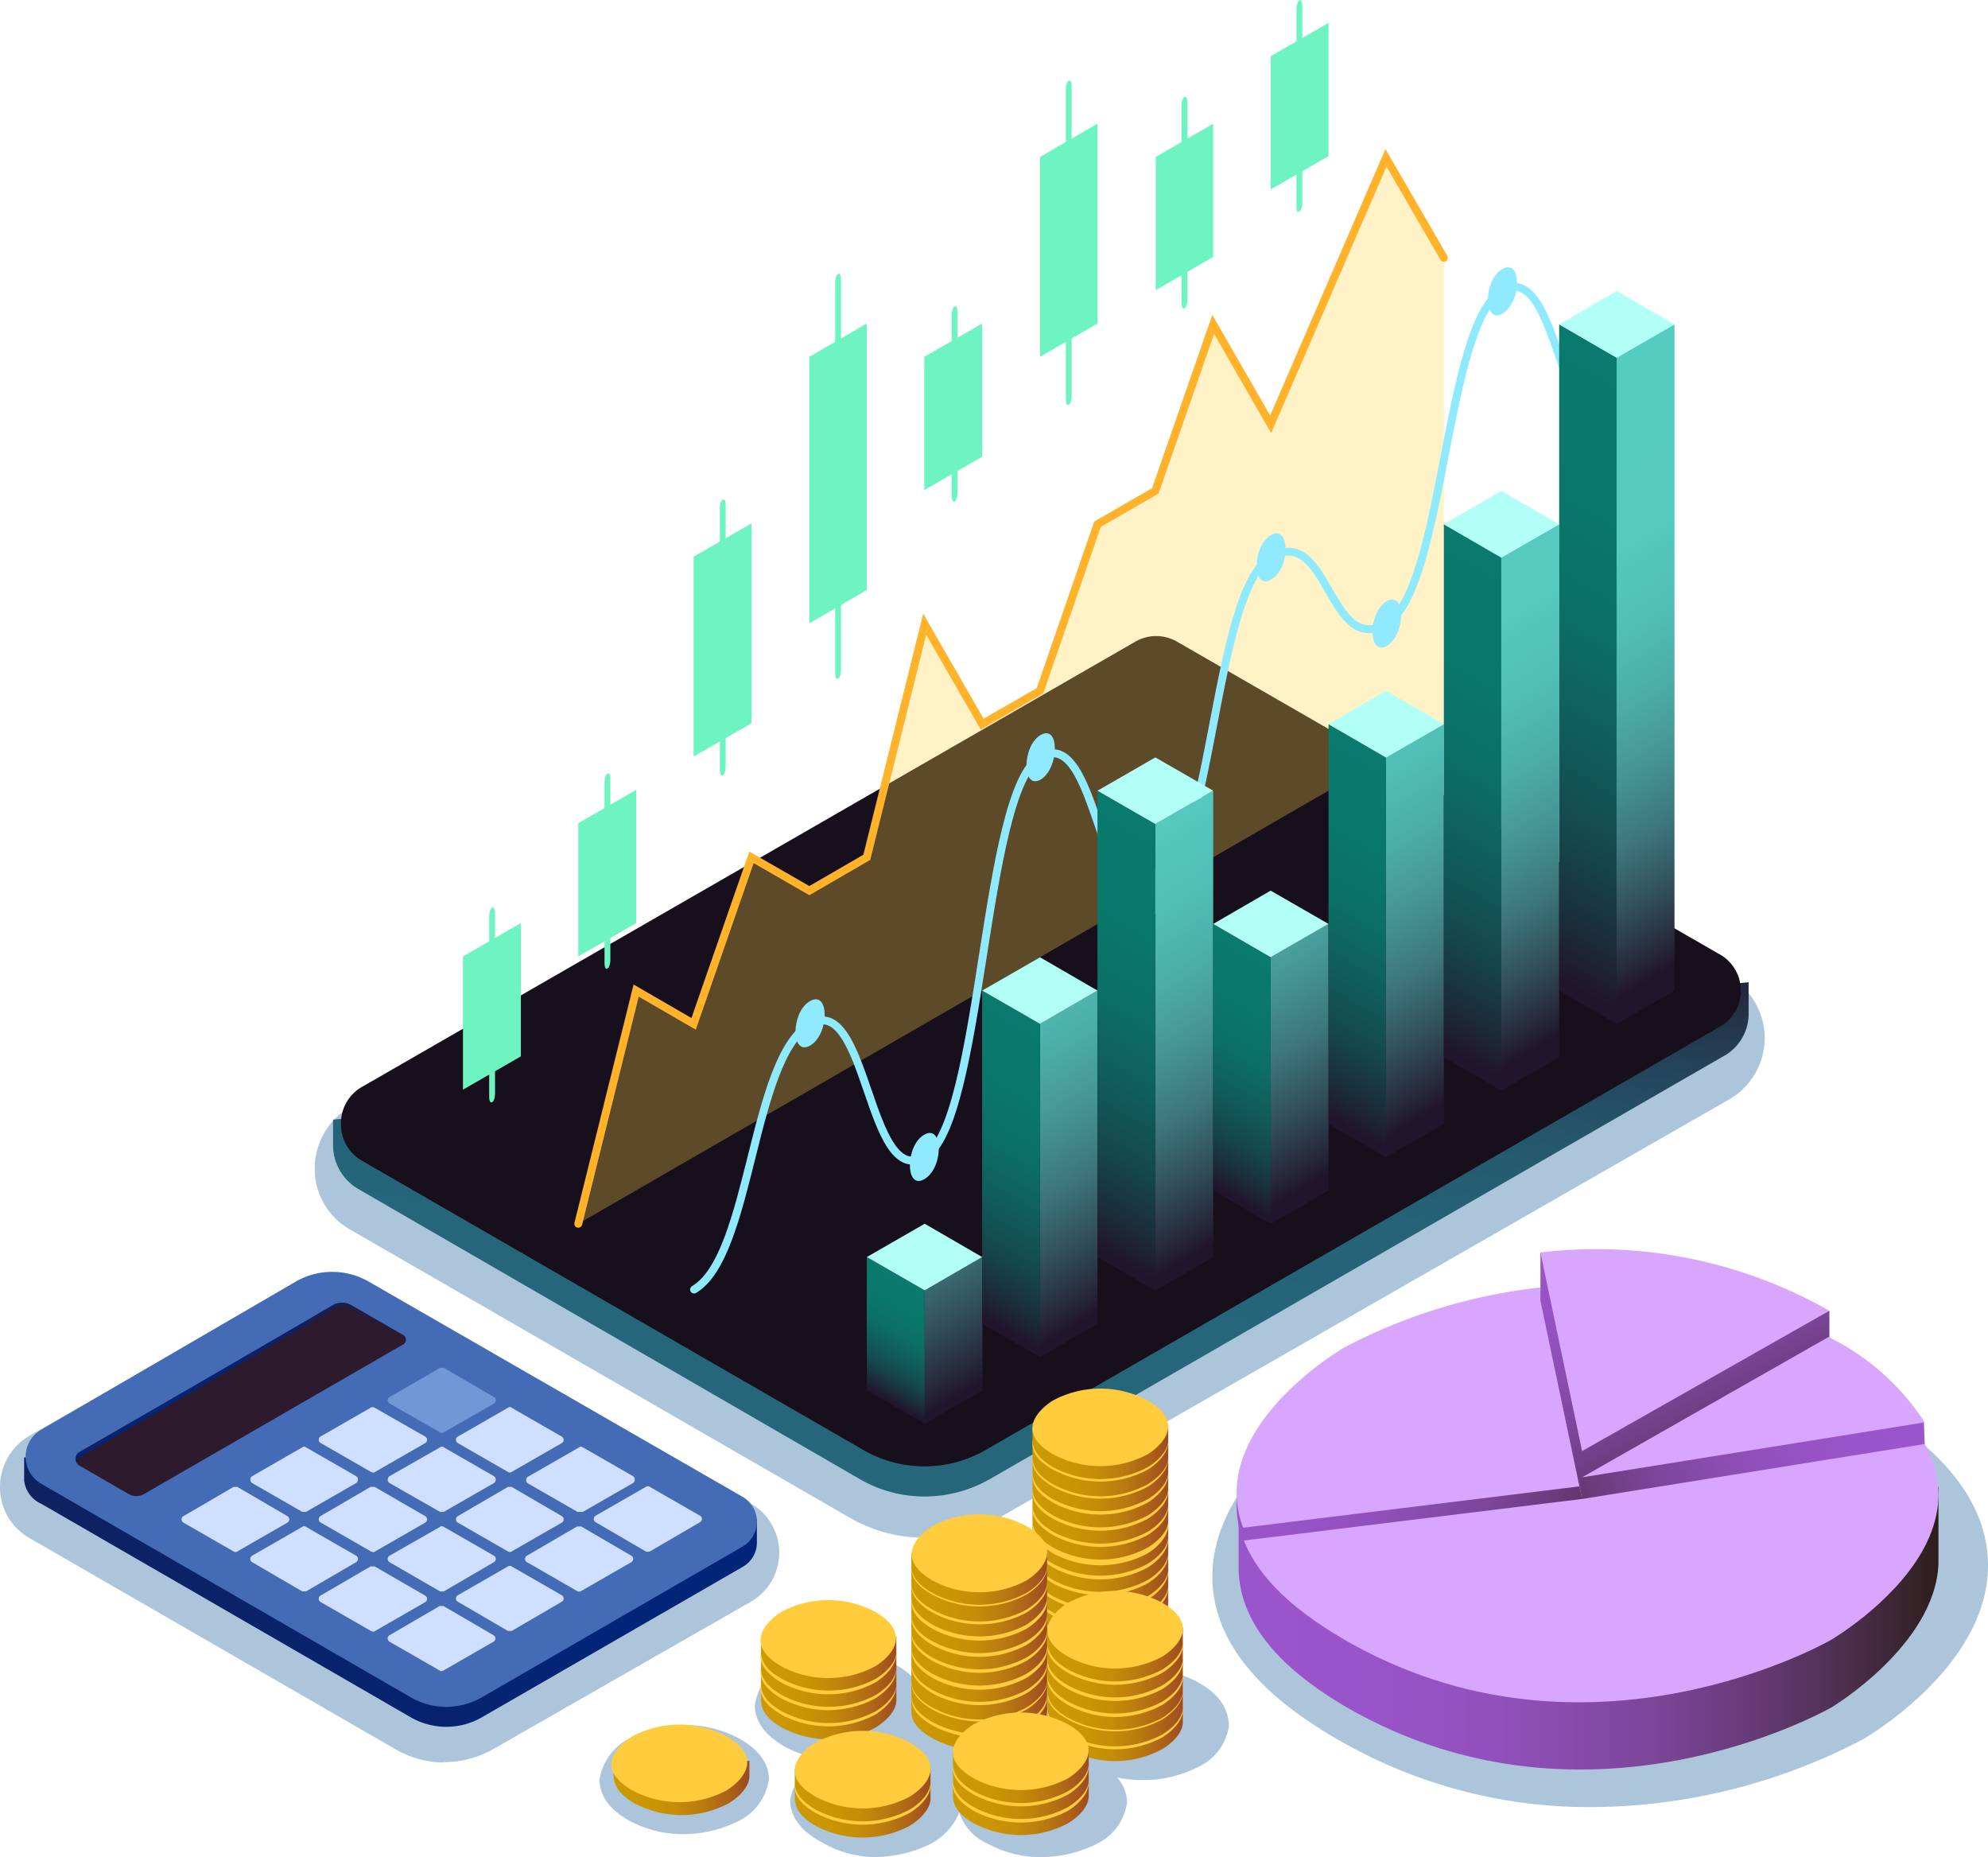 <svg xmlns="http://www.w3.org/2000/svg" xmlns:xlink="http://www.w3.org/1999/xlink" viewBox="0 0 47.75 44.6"><defs><style>.cls-1{mask:url(#mask);filter:url(#luminosity-noclip-2);}.cls-2{mix-blend-mode:multiply;fill:url(#linear-gradient);}.cls-3{fill:#adc5db;}.cls-4{fill:url(#linear-gradient-2);}.cls-5{fill:#d8a5ff;}.cls-6{fill:url(#linear-gradient-3);}.cls-7{fill:url(#linear-gradient-4);}.cls-8{fill:url(#linear-gradient-5);}.cls-9{fill:url(#linear-gradient-6);}.cls-10{fill:#446bb5;}.cls-11{fill:#cfdfff;}.cls-12{fill:#7097d6;}.cls-13{fill:#2d1a2d;}.cls-14{fill:url(#linear-gradient-7);}.cls-15{fill:url(#linear-gradient-8);}.cls-16{fill:#17101c;}.cls-17{mask:url(#mask-2);}.cls-18{fill:url(#linear-gradient-9);}.cls-19{fill:#ffd345;opacity:0.3;}.cls-20,.cls-21{fill:none;stroke-linecap:round;stroke-miterlimit:10;stroke-width:0.19px;}.cls-20{stroke:#ffb22a;}.cls-21{stroke:#8feaff;}.cls-22{fill:#8feaff;}.cls-23{fill:url(#linear-gradient-10);}.cls-24{fill:url(#linear-gradient-11);}.cls-25{fill:url(#linear-gradient-12);}.cls-26{fill:url(#linear-gradient-13);}.cls-27{fill:url(#linear-gradient-14);}.cls-28{fill:url(#linear-gradient-15);}.cls-29{fill:url(#linear-gradient-16);}.cls-30{fill:url(#linear-gradient-17);}.cls-31{fill:url(#linear-gradient-18);}.cls-32{fill:url(#linear-gradient-19);}.cls-33{fill:url(#linear-gradient-20);}.cls-34{fill:url(#linear-gradient-21);}.cls-35{fill:url(#linear-gradient-22);}.cls-36{fill:url(#linear-gradient-23);}.cls-37{fill:#b1fff7;}.cls-38{fill:#6ef4c0;}.cls-39{fill:url(#linear-gradient-24);}.cls-40{fill:#ffcc3e;}.cls-41{fill:url(#linear-gradient-25);}.cls-42{fill:url(#linear-gradient-26);}.cls-43{fill:url(#linear-gradient-27);}.cls-44{fill:url(#linear-gradient-28);}.cls-45{fill:url(#linear-gradient-29);}.cls-46{fill:url(#linear-gradient-30);}.cls-47{fill:url(#linear-gradient-31);}.cls-48{fill:url(#linear-gradient-32);}.cls-49{fill:url(#linear-gradient-33);}.cls-50{fill:url(#linear-gradient-34);}.cls-51{fill:url(#linear-gradient-35);}.cls-52{fill:url(#linear-gradient-36);}.cls-53{fill:url(#linear-gradient-37);}.cls-54{fill:url(#linear-gradient-38);}.cls-55{fill:url(#linear-gradient-39);}.cls-56{fill:url(#linear-gradient-40);}.cls-57{fill:url(#linear-gradient-41);}.cls-58{fill:url(#linear-gradient-42);}.cls-59{fill:url(#linear-gradient-43);}.cls-60{fill:url(#linear-gradient-44);}.cls-61{fill:url(#linear-gradient-45);}.cls-62{fill:url(#linear-gradient-46);}.cls-63{fill:url(#linear-gradient-47);}.cls-64{fill:url(#linear-gradient-48);}.cls-65{fill:url(#linear-gradient-49);}.cls-66{fill:url(#linear-gradient-50);}.cls-67{fill:url(#linear-gradient-51);}.cls-68{fill:url(#linear-gradient-52);}.cls-69{fill:url(#linear-gradient-53);}.cls-70{fill:url(#linear-gradient-54);}.cls-71{fill:url(#linear-gradient-55);}.cls-72{fill:url(#linear-gradient-56);}.cls-73{fill:url(#linear-gradient-57);}.cls-74{fill:url(#linear-gradient-58);}.cls-75{fill:url(#linear-gradient-59);}.cls-76{fill:url(#linear-gradient-60);}.cls-77{fill:url(#linear-gradient-61);}.cls-78{fill:url(#linear-gradient-62);}.cls-79{fill:url(#linear-gradient-63);}.cls-80{fill:url(#linear-gradient-64);}.cls-81{filter:url(#luminosity-noclip);}</style><filter id="luminosity-noclip" x="7.99" y="-8214.86" width="33.98" height="32766" filterUnits="userSpaceOnUse" color-interpolation-filters="sRGB"><feFlood flood-color="#fff" result="bg"/><feBlend in="SourceGraphic" in2="bg"/></filter><mask id="mask" x="7.99" y="-8214.86" width="33.98" height="32766" maskUnits="userSpaceOnUse"><g class="cls-81"/></mask><linearGradient id="linear-gradient" x1="24.48" y1="28.92" x2="26.7" y2="13.41" gradientUnits="userSpaceOnUse"><stop offset="0" stop-color="#fff"/><stop offset="0.07" stop-color="#f5f5f5"/><stop offset="0.19" stop-color="#dbdbdb"/><stop offset="0.35" stop-color="#b1b1b1"/><stop offset="0.53" stop-color="#767676"/><stop offset="0.73" stop-color="#2c2c2c"/><stop offset="0.84"/></linearGradient><linearGradient id="linear-gradient-2" x1="29.72" y1="39.08" x2="46.56" y2="39.08" gradientUnits="userSpaceOnUse"><stop offset="0" stop-color="#9b55cc"/><stop offset="0.18" stop-color="#9954c9"/><stop offset="0.34" stop-color="#9351bf"/><stop offset="0.47" stop-color="#884cad"/><stop offset="0.61" stop-color="#794495"/><stop offset="0.74" stop-color="#663a76"/><stop offset="0.86" stop-color="#4e2f50"/><stop offset="0.98" stop-color="#332123"/><stop offset="1" stop-color="#2d1e1a"/></linearGradient><linearGradient id="linear-gradient-3" x1="29.26" y1="33" x2="40.81" y2="36.07" xlink:href="#linear-gradient-2"/><linearGradient id="linear-gradient-4" x1="38.26" y1="28.2" x2="42.27" y2="36.38" xlink:href="#linear-gradient-2"/><linearGradient id="linear-gradient-5" x1="45.96" y1="33.5" x2="35.73" y2="37.71" xlink:href="#linear-gradient-2"/><linearGradient id="linear-gradient-6" x1="16.14" y1="30.88" x2="-2.87" y2="45.71" gradientUnits="userSpaceOnUse"><stop offset="0" stop-color="#01257a"/><stop offset="0.28" stop-color="#032577"/><stop offset="0.49" stop-color="#08236e"/><stop offset="0.67" stop-color="#11215d"/><stop offset="0.84" stop-color="#1e1e47"/><stop offset="0.98" stop-color="#2d1a2d"/></linearGradient><linearGradient id="linear-gradient-7" x1="1.81" y1="33.19" x2="9.75" y2="33.19" xlink:href="#linear-gradient-6"/><linearGradient id="linear-gradient-8" x1="24.17" y1="31.33" x2="25.77" y2="20.19" gradientUnits="userSpaceOnUse"><stop offset="0" stop-color="#25667a"/><stop offset="0.27" stop-color="#256377"/><stop offset="0.48" stop-color="#255a6e"/><stop offset="0.66" stop-color="#24495f"/><stop offset="0.83" stop-color="#243349"/><stop offset="0.98" stop-color="#23162d"/></linearGradient><filter id="luminosity-noclip-2" x="7.99" y="15.08" width="33.98" height="20.33" filterUnits="userSpaceOnUse" color-interpolation-filters="sRGB"><feFlood flood-color="#fff" result="bg"/><feBlend in="SourceGraphic" in2="bg"/></filter><mask id="mask-2" x="7.99" y="15.08" width="33.98" height="20.33" maskUnits="userSpaceOnUse"><g class="cls-1"><path class="cls-2" d="M22.21,35.41A3.17,3.17,0,0,1,20.63,35l-12-7a1.21,1.21,0,0,1,0-2.11L27.18,15.25a1.19,1.19,0,0,1,1.21,0l13,7.49A1.18,1.18,0,0,1,42,23.79a1.2,1.2,0,0,1-.61,1.06L23.78,35A3.16,3.16,0,0,1,22.21,35.41Zm-1.48-.59a2.94,2.94,0,0,0,2.95,0L41.27,24.68a1,1,0,0,0,0-1.78l-13-7.49a1,1,0,0,0-1,0L8.7,26.1a1,1,0,0,0-.51.89,1,1,0,0,0,.51.89Z"/></g></mask><linearGradient id="linear-gradient-9" x1="24.48" y1="28.92" x2="26.7" y2="13.41" gradientUnits="userSpaceOnUse"><stop offset="0" stop-color="#8feaff"/><stop offset="0.08" stop-color="#8ae0f6"/><stop offset="0.22" stop-color="#7ec6dd"/><stop offset="0.39" stop-color="#699cb5"/><stop offset="0.6" stop-color="#4d617e"/><stop offset="0.83" stop-color="#291738"/><stop offset="0.84" stop-color="#271233"/></linearGradient><linearGradient id="linear-gradient-10" x1="17.74" y1="23.62" x2="23.52" y2="33.21" gradientUnits="userSpaceOnUse"><stop offset="0" stop-color="#55ccc0"/><stop offset="0.18" stop-color="#54c9bd"/><stop offset="0.33" stop-color="#51bfb5"/><stop offset="0.47" stop-color="#4cada7"/><stop offset="0.6" stop-color="#459594"/><stop offset="0.73" stop-color="#3d767b"/><stop offset="0.85" stop-color="#32505c"/><stop offset="0.97" stop-color="#252338"/><stop offset="1" stop-color="#21152d"/></linearGradient><linearGradient id="linear-gradient-11" x1="21.54" y1="21.33" x2="27.32" y2="30.92" xlink:href="#linear-gradient-10"/><linearGradient id="linear-gradient-12" x1="24.99" y1="19.25" x2="30.77" y2="28.85" xlink:href="#linear-gradient-10"/><linearGradient id="linear-gradient-13" x1="26.67" y1="18.24" x2="32.45" y2="27.83" xlink:href="#linear-gradient-10"/><linearGradient id="linear-gradient-14" x1="30.11" y1="16.16" x2="35.89" y2="25.76" xlink:href="#linear-gradient-10"/><linearGradient id="linear-gradient-15" x1="33.56" y1="14.09" x2="39.34" y2="23.68" xlink:href="#linear-gradient-10"/><linearGradient id="linear-gradient-16" x1="37.01" y1="12.01" x2="42.79" y2="21.6" xlink:href="#linear-gradient-10"/><linearGradient id="linear-gradient-17" x1="22.21" y1="30.99" x2="20.82" y2="33.39" gradientUnits="userSpaceOnUse"><stop offset="0" stop-color="#097a6d"/><stop offset="0.25" stop-color="#0a776b"/><stop offset="0.44" stop-color="#0c6e65"/><stop offset="0.6" stop-color="#105d5b"/><stop offset="0.76" stop-color="#15474d"/><stop offset="0.9" stop-color="#1c2a3a"/><stop offset="0.98" stop-color="#21152d"/></linearGradient><linearGradient id="linear-gradient-18" x1="26.02" y1="25.19" x2="22.55" y2="31.19" xlink:href="#linear-gradient-17"/><linearGradient id="linear-gradient-19" x1="29.48" y1="20.79" x2="24.63" y2="29.19" xlink:href="#linear-gradient-17"/><linearGradient id="linear-gradient-20" x1="31.21" y1="23.39" x2="28.44" y2="28.19" xlink:href="#linear-gradient-17"/><linearGradient id="linear-gradient-21" x1="34.68" y1="18.99" x2="30.52" y2="26.19" xlink:href="#linear-gradient-17"/><linearGradient id="linear-gradient-22" x1="38.14" y1="14.59" x2="32.6" y2="24.19" xlink:href="#linear-gradient-17"/><linearGradient id="linear-gradient-23" x1="41.61" y1="10.19" x2="34.68" y2="22.19" xlink:href="#linear-gradient-17"/><linearGradient id="linear-gradient-24" x1="24.8" y1="40.3" x2="28.06" y2="40.3" gradientUnits="userSpaceOnUse"><stop offset="0" stop-color="#cc9903"/><stop offset="0.26" stop-color="#ca9604"/><stop offset="0.48" stop-color="#c48c08"/><stop offset="0.67" stop-color="#ba7a0f"/><stop offset="0.86" stop-color="#ac6218"/><stop offset="1" stop-color="#9e4b21"/></linearGradient><linearGradient id="linear-gradient-25" x1="24.8" y1="39.91" x2="28.06" y2="39.91" xlink:href="#linear-gradient-24"/><linearGradient id="linear-gradient-26" x1="24.8" y1="39.53" x2="28.06" y2="39.53" xlink:href="#linear-gradient-24"/><linearGradient id="linear-gradient-27" x1="24.8" y1="39.14" x2="28.06" y2="39.14" xlink:href="#linear-gradient-24"/><linearGradient id="linear-gradient-28" x1="24.8" y1="38.75" x2="28.06" y2="38.75" xlink:href="#linear-gradient-24"/><linearGradient id="linear-gradient-29" x1="24.8" y1="38.36" x2="28.06" y2="38.36" xlink:href="#linear-gradient-24"/><linearGradient id="linear-gradient-30" x1="24.8" y1="37.97" x2="28.06" y2="37.97" xlink:href="#linear-gradient-24"/><linearGradient id="linear-gradient-31" x1="24.8" y1="37.59" x2="28.06" y2="37.59" xlink:href="#linear-gradient-24"/><linearGradient id="linear-gradient-32" x1="24.8" y1="37.2" x2="28.06" y2="37.2" xlink:href="#linear-gradient-24"/><linearGradient id="linear-gradient-33" x1="24.8" y1="36.81" x2="28.06" y2="36.81" xlink:href="#linear-gradient-24"/><linearGradient id="linear-gradient-34" x1="24.8" y1="36.42" x2="28.06" y2="36.42" xlink:href="#linear-gradient-24"/><linearGradient id="linear-gradient-35" x1="24.8" y1="36.04" x2="28.06" y2="36.04" xlink:href="#linear-gradient-24"/><linearGradient id="linear-gradient-36" x1="24.8" y1="35.65" x2="28.06" y2="35.65" xlink:href="#linear-gradient-24"/><linearGradient id="linear-gradient-37" x1="24.8" y1="35.26" x2="28.06" y2="35.26" xlink:href="#linear-gradient-24"/><linearGradient id="linear-gradient-38" x1="24.8" y1="34.87" x2="28.06" y2="34.87" xlink:href="#linear-gradient-24"/><linearGradient id="linear-gradient-39" x1="18.27" y1="41.12" x2="21.53" y2="41.12" xlink:href="#linear-gradient-24"/><linearGradient id="linear-gradient-40" x1="18.27" y1="40.73" x2="21.53" y2="40.73" xlink:href="#linear-gradient-24"/><linearGradient id="linear-gradient-41" x1="18.27" y1="40.35" x2="21.53" y2="40.35" xlink:href="#linear-gradient-24"/><linearGradient id="linear-gradient-42" x1="18.27" y1="39.96" x2="21.53" y2="39.96" xlink:href="#linear-gradient-24"/><linearGradient id="linear-gradient-43" x1="21.89" y1="41.39" x2="25.15" y2="41.39" xlink:href="#linear-gradient-24"/><linearGradient id="linear-gradient-44" x1="21.89" y1="41" x2="25.15" y2="41" xlink:href="#linear-gradient-24"/><linearGradient id="linear-gradient-45" x1="21.89" y1="40.61" x2="25.15" y2="40.61" xlink:href="#linear-gradient-24"/><linearGradient id="linear-gradient-46" x1="21.89" y1="40.22" x2="25.15" y2="40.22" xlink:href="#linear-gradient-24"/><linearGradient id="linear-gradient-47" x1="21.89" y1="39.84" x2="25.15" y2="39.84" xlink:href="#linear-gradient-24"/><linearGradient id="linear-gradient-48" x1="21.89" y1="39.45" x2="25.15" y2="39.45" xlink:href="#linear-gradient-24"/><linearGradient id="linear-gradient-49" x1="21.89" y1="39.06" x2="25.15" y2="39.06" xlink:href="#linear-gradient-24"/><linearGradient id="linear-gradient-50" x1="21.89" y1="38.67" x2="25.15" y2="38.67" xlink:href="#linear-gradient-24"/><linearGradient id="linear-gradient-51" x1="21.89" y1="38.28" x2="25.15" y2="38.28" xlink:href="#linear-gradient-24"/><linearGradient id="linear-gradient-52" x1="21.89" y1="37.9" x2="25.15" y2="37.9" xlink:href="#linear-gradient-24"/><linearGradient id="linear-gradient-53" x1="25.16" y1="41.67" x2="28.41" y2="41.67" xlink:href="#linear-gradient-24"/><linearGradient id="linear-gradient-54" x1="25.16" y1="41.28" x2="28.41" y2="41.28" xlink:href="#linear-gradient-24"/><linearGradient id="linear-gradient-55" x1="25.16" y1="40.9" x2="28.41" y2="40.9" xlink:href="#linear-gradient-24"/><linearGradient id="linear-gradient-56" x1="25.16" y1="40.51" x2="28.41" y2="40.51" xlink:href="#linear-gradient-24"/><linearGradient id="linear-gradient-57" x1="25.16" y1="40.12" x2="28.41" y2="40.12" xlink:href="#linear-gradient-24"/><linearGradient id="linear-gradient-58" x1="25.16" y1="39.73" x2="28.41" y2="39.73" xlink:href="#linear-gradient-24"/><linearGradient id="linear-gradient-59" x1="22.89" y1="43.43" x2="26.15" y2="43.43" xlink:href="#linear-gradient-24"/><linearGradient id="linear-gradient-60" x1="22.89" y1="43.04" x2="26.15" y2="43.04" xlink:href="#linear-gradient-24"/><linearGradient id="linear-gradient-61" x1="22.89" y1="42.65" x2="26.15" y2="42.65" xlink:href="#linear-gradient-24"/><linearGradient id="linear-gradient-62" x1="19.09" y1="43.48" x2="22.35" y2="43.48" xlink:href="#linear-gradient-24"/><linearGradient id="linear-gradient-63" x1="19.09" y1="43.09" x2="22.35" y2="43.09" xlink:href="#linear-gradient-24"/><linearGradient id="linear-gradient-64" x1="14.69" y1="42.94" x2="17.95" y2="42.94" xlink:href="#linear-gradient-24"/></defs><g id="Layer_2" data-name="Layer 2"><g id="Design"><g id="shadow"><path class="cls-3" d="M38.21,43.4a12,12,0,0,1-6.09-1.63c-2-1.15-3-2.46-3-3.91,0-2.42,2.87-4.11,3-4.18a14.24,14.24,0,0,1,6.53-1.62,12,12,0,0,1,6.1,1.62c2,1.15,3,2.47,3,3.92,0,2.41-2.88,4.1-3,4.17A14.15,14.15,0,0,1,38.21,43.4Z"/><path class="cls-3" d="M10.67,42.33A2.36,2.36,0,0,1,9.48,42L.71,36.94A1.4,1.4,0,0,1,0,35.71a1.42,1.42,0,0,1,.71-1.23L6.8,31a2.35,2.35,0,0,1,2.37,0l8.88,5.12a1.36,1.36,0,0,1,0,2.34L11.86,42a2.39,2.39,0,0,1-1.19.32Z"/><path class="cls-3" d="M22.22,36.93a3.58,3.58,0,0,1-1.81-.48l-12-6.92a1.67,1.67,0,0,1-.85-1.47,1.69,1.69,0,0,1,.85-1.47L26.93,16a1.75,1.75,0,0,1,.84-.22,1.79,1.79,0,0,1,.85.22l12.92,7.46a1.7,1.7,0,0,1,0,2.94L24,36.45a3.54,3.54,0,0,1-1.8.48Z"/><path class="cls-3" d="M16.4,44.05a2.73,2.73,0,0,1-1.26-.31c-.61-.33-.74-.72-.74-1a1.34,1.34,0,0,1,.74-1,3,3,0,0,1,1.33-.31,2.73,2.73,0,0,1,1.26.31c.61.33.74.72.74,1a1.34,1.34,0,0,1-.74,1A3,3,0,0,1,16.4,44.05Z"/><path class="cls-3" d="M28.75,40.39a2.66,2.66,0,0,0-1.25-.31,3.11,3.11,0,0,0-1.34.31,2.5,2.5,0,0,0-.35.25,1.69,1.69,0,0,0-.54-.43A2.73,2.73,0,0,0,24,39.9a3,3,0,0,0-1.33.31,1.72,1.72,0,0,0-.52.43,1.35,1.35,0,0,0-.69-.68,2.58,2.58,0,0,0-1.26-.31,2.94,2.94,0,0,0-1.33.31,1.3,1.3,0,0,0-.74,1c0,.27.13.66.74,1a2.63,2.63,0,0,0,.86.28h0a1.33,1.33,0,0,0-.75,1c0,.27.13.67.75,1A2.55,2.55,0,0,0,21,44.6a3.11,3.11,0,0,0,1.34-.31,1.49,1.49,0,0,0,.7-.76,1.24,1.24,0,0,0,.71.76A2.58,2.58,0,0,0,25,44.6a3,3,0,0,0,1.33-.31,1.3,1.3,0,0,0,.74-1,.9.9,0,0,0-.24-.6,3.08,3.08,0,0,0,.61.06,2.85,2.85,0,0,0,1.33-.31,1.29,1.29,0,0,0,.75-1C29.5,41.11,29.37,40.72,28.75,40.39ZM25.59,42l0,0,0,.05Z"/></g><g id="Design-2" data-name="Design"><g id="Chart"><path class="cls-4" d="M46.56,35.71v1.85C46.48,39.51,44,41,44,41s-5.83,3.37-11.66,0c-2-1.17-2.59-2.34-2.59-3.37V36Z"/><path class="cls-5" d="M32.31,32.65s5.83-3.36,11.66,0,0,6.74,0,6.74-5.83,3.36-11.66,0S32.31,32.65,32.31,32.65Z"/><path class="cls-6" d="M38,36l-8.14,1c-.91-2.4,2.43-4.33,2.43-4.33A13.13,13.13,0,0,1,37,31.24Z"/><path class="cls-5" d="M38,35.69l-8.14,1c-.91-2.4,2.43-4.33,2.43-4.33A13.25,13.25,0,0,1,37,30.92Z"/><path class="cls-7" d="M43.94,31.48v1.15L38,36l-1-4.76V30.08Z"/><path class="cls-5" d="M43.94,31.48,38,34.85l-1-4.77A11.32,11.32,0,0,1,43.94,31.48Z"/><path class="cls-8" d="M46.23,34.68,38,36v-.52c3.06-1.22,7.82-1.71,8.21-1.32Z"/><path class="cls-5" d="M46.23,34.16,38,35.48l5.92-3.37,0,0A5.81,5.81,0,0,1,46.23,34.16Z"/></g><g id="Calculator"><path class="cls-9" d="M1,36.12l8.86,5.12a1.71,1.71,0,0,0,1.72,0l6.26-3.61a.67.67,0,0,0,.34-.58v-.57L.58,35v.56A.7.7,0,0,0,1,36.12Z"/><path class="cls-10" d="M1,35.64l8.86,5.12a1.71,1.71,0,0,0,1.72,0l6.26-3.62a.69.69,0,0,0,0-1.19l-9-5.18a1.76,1.76,0,0,0-1.72,0L1,34.33A.75.75,0,0,0,1,35.64Z"/><path class="cls-11" d="M4.41,36.57l1.2.69a.08.08,0,0,0,.09,0l1.2-.69a.09.09,0,0,0,0-.16l-1.2-.7H5.61l-1.2.7A.09.09,0,0,0,4.41,36.57Z"/><path class="cls-11" d="M6.06,35.62l1.2.69h.09l1.2-.69a.1.1,0,0,0,0-.17l-1.2-.69a.07.07,0,0,0-.09,0l-1.2.69A.1.1,0,0,0,6.06,35.62Z"/><path class="cls-11" d="M7.71,34.66l1.2.69a.09.09,0,0,0,.1,0l1.2-.69a.09.09,0,0,0,0-.16L9,33.81a.09.09,0,0,0-.1,0l-1.2.69A.09.09,0,0,0,7.71,34.66Z"/><path class="cls-12" d="M9.36,33.71l1.21.69a.07.07,0,0,0,.09,0l1.2-.69a.09.09,0,0,0,0-.16l-1.2-.7h-.09l-1.21.7A.09.09,0,0,0,9.36,33.71Z"/><path class="cls-11" d="M6.06,37.52l1.2.7h.09l1.2-.7a.09.09,0,0,0,0-.16l-1.2-.69a.07.07,0,0,0-.09,0l-1.2.69A.09.09,0,0,0,6.06,37.52Z"/><path class="cls-11" d="M7.71,36.57l1.2.69a.09.09,0,0,0,.1,0l1.2-.69a.09.09,0,0,0,0-.16L9,35.71h-.1l-1.2.7A.09.09,0,0,0,7.71,36.57Z"/><path class="cls-11" d="M9.36,35.62l1.21.69h.09l1.2-.69a.1.1,0,0,0,0-.17l-1.2-.69a.07.07,0,0,0-.09,0l-1.21.69A.1.1,0,0,0,9.36,35.62Z"/><path class="cls-11" d="M11,34.66l1.2.69a.08.08,0,0,0,.09,0l1.2-.69a.09.09,0,0,0,0-.16l-1.2-.69a.07.07,0,0,0-.09,0L11,34.5A.09.09,0,0,0,11,34.66Z"/><path class="cls-11" d="M7.71,38.48l1.2.69a.09.09,0,0,0,.1,0l1.2-.69a.09.09,0,0,0,0-.16L9,37.62h-.1l-1.2.7A.09.09,0,0,0,7.71,38.48Z"/><path class="cls-11" d="M9.36,37.52l1.21.7h.09l1.2-.7a.09.09,0,0,0,0-.16l-1.2-.69a.07.07,0,0,0-.09,0l-1.21.69A.09.09,0,0,0,9.36,37.52Z"/><path class="cls-11" d="M11,36.57l1.2.69a.08.08,0,0,0,.09,0l1.2-.69a.09.09,0,0,0,0-.16l-1.2-.7h-.09l-1.2.7A.09.09,0,0,0,11,36.57Z"/><path class="cls-11" d="M12.67,35.62l1.2.69H14l1.2-.69a.1.1,0,0,0,0-.17L14,34.76a.07.07,0,0,0-.09,0l-1.2.69A.1.1,0,0,0,12.67,35.62Z"/><path class="cls-11" d="M9.36,39.43l1.2.69a.08.08,0,0,0,.09,0l1.2-.69a.09.09,0,0,0,0-.16l-1.2-.7h-.09l-1.2.7A.09.09,0,0,0,9.36,39.43Z"/><path class="cls-11" d="M11,38.47l1.2.7h.09l1.2-.7a.09.09,0,0,0,0-.16l-1.2-.69a.08.08,0,0,0-.09,0l-1.2.69A.09.09,0,0,0,11,38.47Z"/><path class="cls-11" d="M12.66,37.52l1.2.69a.09.09,0,0,0,.1,0l1.2-.69a.09.09,0,0,0,0-.16l-1.2-.7h-.1l-1.2.7A.09.09,0,0,0,12.66,37.52Z"/><path class="cls-11" d="M14.31,36.56l1.2.7a.17.17,0,0,0,.1,0l1.2-.7a.09.09,0,0,0,0-.16l-1.2-.69a.09.09,0,0,0-.1,0l-1.2.69A.09.09,0,0,0,14.31,36.56Z"/><path class="cls-13" d="M3.48,35.87l6.2-3.58a.13.13,0,0,0,0-.23l-1.25-.72a.41.41,0,0,0-.4,0L1.91,34.87a.19.19,0,0,0,0,.33l1.16.67A.38.38,0,0,0,3.48,35.87Z"/><path class="cls-14" d="M9.74,32.23a.13.13,0,0,0-.06-.07l-1.25-.72a.41.41,0,0,0-.4,0L1.91,35a.16.16,0,0,0-.09.11.2.2,0,0,1,.09-.22L8,31.34a.41.41,0,0,1,.4,0l1.25.72A.14.14,0,0,1,9.74,32.23Z"/></g><g id="Graph"><path class="cls-15" d="M22.21,35.94a3.08,3.08,0,0,1-1.58-.43l-12-6.94A1.22,1.22,0,0,1,8,27.51c0-.44,0,0,0-.62l34-3.3v.73a1.16,1.16,0,0,1-.61,1.05L23.78,35.52A3.16,3.16,0,0,1,22.21,35.94Z"/><path class="cls-16" d="M20.73,34.82a2.94,2.94,0,0,0,2.95,0L41.27,24.68a1,1,0,0,0,0-1.78l-13-7.49a1,1,0,0,0-1,0L8.7,26.1a1,1,0,0,0-.51.89,1,1,0,0,0,.51.89Z"/><g class="cls-17"><path class="cls-18" d="M22.21,35.41A3.17,3.17,0,0,1,20.63,35l-12-7a1.21,1.21,0,0,1,0-2.11L27.18,15.25a1.19,1.19,0,0,1,1.21,0l13,7.49A1.18,1.18,0,0,1,42,23.79a1.2,1.2,0,0,1-.61,1.06L23.78,35A3.16,3.16,0,0,1,22.21,35.41Zm-1.48-.59a2.94,2.94,0,0,0,2.95,0L41.27,24.68a1,1,0,0,0,0-1.78l-13-7.49a1,1,0,0,0-1,0L8.7,26.1a1,1,0,0,0-.51.89,1,1,0,0,0,.51.89Z"/></g><polygon class="cls-19" points="13.89 29.39 15.28 23.79 16.66 24.59 18.05 20.59 19.44 21.39 20.82 20.59 22.21 14.99 23.59 17.39 24.98 16.59 26.36 12.59 27.75 11.79 29.14 7.79 30.52 10.19 33.29 3.79 34.68 6.19 34.68 17.39 13.89 29.39"/><polyline class="cls-20" points="13.89 29.39 15.28 23.79 16.66 24.59 18.05 20.59 19.44 21.39 20.82 20.59 22.21 14.99 23.59 17.39 24.98 16.59 26.36 12.59 27.75 11.79 29.14 7.79 30.52 10.19 33.29 3.79 34.68 6.19"/><path class="cls-21" d="M38.85,10.18c-1.39.8-1.39-4-2.77-3.2s-1.39,7.2-2.78,8-1.38-2.4-2.77-1.6-1.38,7.2-2.77,8-1.38-4-2.77-3.2-1.38,8.78-2.77,9.6-1.37-4-2.77-3.18-1.4,5.56-2.78,6.37"/><path class="cls-22" d="M19.46,25.11c-.47.27-.47-.81,0-1.07S19.92,24.84,19.46,25.11Z"/><path class="cls-22" d="M22.2,28.32c-.46.27-.46-.81,0-1.07S22.67,28.05,22.2,28.32Z"/><path class="cls-22" d="M25,18.72c-.46.27-.46-.81,0-1.07S25.44,18.45,25,18.72Z"/><path class="cls-22" d="M27.79,21.93c-.47.27-.47-.81,0-1.07S28.25,21.66,27.79,21.93Z"/><path class="cls-22" d="M30.53,13.92c-.46.27-.46-.81,0-1.07S31,13.65,30.53,13.92Z"/><path class="cls-22" d="M33.31,15.51c-.46.27-.46-.81,0-1.07S33.77,15.24,33.31,15.51Z"/><path class="cls-22" d="M36.09,7.53c-.47.27-.47-.81,0-1.07S36.55,7.26,36.09,7.53Z"/><polygon class="cls-23" points="22.21 30.99 23.59 30.19 23.6 33.39 22.21 34.19 22.21 30.99"/><polygon class="cls-24" points="24.98 24.59 26.36 23.79 26.36 31.79 24.98 32.59 24.98 24.59"/><polygon class="cls-25" points="27.75 19.79 29.14 18.99 29.14 30.19 27.75 30.99 27.75 19.79"/><polygon class="cls-26" points="30.52 22.99 31.91 22.19 31.91 28.59 30.52 29.39 30.52 22.99"/><polygon class="cls-27" points="33.29 18.19 34.68 17.39 34.68 26.99 33.29 27.79 33.29 18.19"/><polygon class="cls-28" points="36.06 13.39 37.45 12.59 37.45 25.39 36.06 26.19 36.06 13.39"/><polygon class="cls-29" points="38.83 8.59 40.22 7.79 40.22 23.79 38.83 24.59 38.83 8.59"/><polygon class="cls-30" points="22.21 30.99 22.21 34.19 20.82 33.39 20.82 30.19 22.21 30.99"/><polygon class="cls-31" points="23.59 31.79 23.59 23.79 24.98 24.59 24.98 32.59 23.59 31.79"/><polygon class="cls-32" points="27.75 30.99 26.36 30.19 26.36 18.99 27.75 19.79 27.75 30.99"/><polygon class="cls-33" points="29.14 22.19 30.52 22.99 30.52 29.39 29.14 28.59 29.14 22.19"/><polygon class="cls-34" points="31.91 26.99 33.29 27.79 33.29 18.19 31.91 17.39 31.91 26.99"/><polygon class="cls-35" points="36.06 26.19 34.68 25.39 34.68 12.59 36.06 13.39 36.06 26.19"/><polygon class="cls-36" points="38.83 24.59 37.45 23.79 37.45 7.79 38.83 8.59 38.83 24.59"/><polygon class="cls-37" points="20.82 30.19 22.21 30.99 23.59 30.19 22.21 29.39 20.82 30.19"/><polygon class="cls-37" points="23.59 23.79 24.98 24.59 26.36 23.79 24.98 22.99 23.59 23.79"/><polygon class="cls-37" points="26.36 18.99 27.75 19.79 29.14 18.99 27.75 18.19 26.36 18.99"/><polygon class="cls-37" points="29.14 22.19 30.52 22.99 31.91 22.19 30.52 21.39 29.14 22.19"/><polygon class="cls-37" points="31.91 17.39 33.29 18.19 34.68 17.39 33.29 16.59 31.91 17.39"/><polygon class="cls-37" points="34.68 12.59 36.06 11.79 37.45 12.59 36.06 13.39 34.68 12.59"/><polygon class="cls-37" points="37.45 7.79 38.83 8.59 40.22 7.79 38.83 6.99 37.45 7.79"/><polygon class="cls-38" points="11.12 26.17 11.12 22.97 12.51 22.17 12.51 25.37 11.12 26.17"/><path class="cls-38" d="M11.89,21.91v4.36s0,.16-.07.2-.07-.12-.07-.12V22s0-.16.07-.2S11.89,21.91,11.89,21.91Z"/><polygon class="cls-38" points="13.89 22.97 13.89 19.77 15.28 18.97 15.28 22.17 13.89 22.97"/><path class="cls-38" d="M14.66,18.7v4.36s0,.16-.07.2-.07-.12-.07-.12V18.78s0-.16.07-.2S14.66,18.7,14.66,18.7Z"/><polygon class="cls-38" points="16.66 18.17 16.66 13.37 18.05 12.57 18.05 17.37 16.66 18.17"/><path class="cls-38" d="M17.43,12.12v6.3s0,.16-.07.2-.07-.12-.07-.12V12.2s0-.16.07-.2S17.43,12.12,17.43,12.12Z"/><polygon class="cls-38" points="19.44 14.97 19.44 8.57 20.82 7.77 20.82 14.17 19.44 14.97"/><path class="cls-38" d="M20.2,6.71V16.1s0,.16-.07.2-.07-.12-.07-.12V6.79s0-.17.07-.21S20.2,6.71,20.2,6.71Z"/><polygon class="cls-38" points="22.2 8.57 22.2 11.77 23.59 10.97 23.59 7.77 22.2 8.57"/><path class="cls-38" d="M23,7.48v4.36s0,.16-.07.2-.07-.12-.07-.12V7.56s0-.16.07-.2S23,7.48,23,7.48Z"/><polygon class="cls-38" points="24.98 8.57 24.98 3.77 26.36 2.97 26.36 7.77 24.98 8.57"/><path class="cls-38" d="M25.74,2.06V9.52s0,.16-.07.2-.07-.12-.07-.12V2.14s0-.16.07-.2S25.74,2.06,25.74,2.06Z"/><polygon class="cls-38" points="27.76 3.77 29.14 2.97 29.14 6.17 27.76 6.97 27.76 3.77"/><path class="cls-38" d="M28.52,2.45V7.2s0,.16-.07.2-.07-.12-.07-.12V2.53s0-.16.07-.2S28.52,2.45,28.52,2.45Z"/><polygon class="cls-38" points="30.52 4.55 30.52 1.35 31.91 0.55 31.91 3.75 30.52 4.55"/><path class="cls-38" d="M31.28.13V4.88s0,.16-.07.2S31.14,5,31.14,5V.21s0-.16.07-.2S31.28.13,31.28.13Z"/></g><g id="Coins"><path class="cls-39" d="M28.06,39.65V40c0,.37-.5.65-.5.65a2.38,2.38,0,0,1-2.26,0c-.39-.22-.5-.45-.5-.65v-.3Z"/><path class="cls-40" d="M25.3,39.06a2.38,2.38,0,0,1,2.26,0c1.12.65,0,1.3,0,1.3a2.41,2.41,0,0,1-2.26,0C24.17,39.71,25.3,39.06,25.3,39.06Z"/><path class="cls-41" d="M28.06,39.26v.36c0,.38-.5.66-.5.66a2.41,2.41,0,0,1-2.26,0c-.39-.23-.5-.46-.5-.66v-.3Z"/><path class="cls-40" d="M25.3,38.67a2.41,2.41,0,0,1,2.26,0c1.12.65,0,1.3,0,1.3a2.41,2.41,0,0,1-2.26,0C24.17,39.32,25.3,38.67,25.3,38.67Z"/><path class="cls-42" d="M28.06,38.87v.36c0,.38-.5.66-.5.66a2.41,2.41,0,0,1-2.26,0c-.39-.23-.5-.45-.5-.65v-.31Z"/><path class="cls-40" d="M25.3,38.28a2.41,2.41,0,0,1,2.26,0c1.12.65,0,1.3,0,1.3a2.38,2.38,0,0,1-2.26,0C24.17,38.93,25.3,38.28,25.3,38.28Z"/><path class="cls-43" d="M28.06,38.49v.35c0,.38-.5.66-.5.66a2.41,2.41,0,0,1-2.26,0c-.39-.23-.5-.45-.5-.65v-.31Z"/><path class="cls-40" d="M25.3,37.89a2.41,2.41,0,0,1,2.26,0c1.12.65,0,1.31,0,1.31a2.41,2.41,0,0,1-2.26,0C24.17,38.54,25.3,37.89,25.3,37.89Z"/><path class="cls-44" d="M28.06,38.1v.36c0,.37-.5.65-.5.65a2.41,2.41,0,0,1-2.26,0c-.39-.22-.5-.45-.5-.65v-.3Z"/><path class="cls-40" d="M25.3,37.51a2.38,2.38,0,0,1,2.26,0c1.12.65,0,1.3,0,1.3a2.41,2.41,0,0,1-2.26,0C24.17,38.16,25.3,37.51,25.3,37.51Z"/><path class="cls-45" d="M28.06,37.71v.36c0,.37-.5.66-.5.66a2.41,2.41,0,0,1-2.26,0c-.39-.23-.5-.46-.5-.66v-.3Z"/><path class="cls-40" d="M25.3,37.12a2.41,2.41,0,0,1,2.26,0c1.12.65,0,1.3,0,1.3a2.41,2.41,0,0,1-2.26,0C24.17,37.77,25.3,37.12,25.3,37.12Z"/><path class="cls-46" d="M28.06,37.32v.36c0,.38-.5.66-.5.66a2.41,2.41,0,0,1-2.26,0c-.39-.23-.5-.45-.5-.65v-.31Z"/><path class="cls-40" d="M25.3,36.73a2.41,2.41,0,0,1,2.26,0c1.12.65,0,1.3,0,1.3a2.41,2.41,0,0,1-2.26,0C24.17,37.38,25.3,36.73,25.3,36.73Z"/><path class="cls-47" d="M28.06,36.93v.36c0,.38-.5.66-.5.66a2.41,2.41,0,0,1-2.26,0c-.39-.23-.5-.45-.5-.65V37Z"/><path class="cls-40" d="M25.3,36.34a2.41,2.41,0,0,1,2.26,0c1.12.65,0,1.31,0,1.31a2.41,2.41,0,0,1-2.26,0C24.17,37,25.3,36.34,25.3,36.34Z"/><path class="cls-48" d="M28.06,36.55v.35c0,.38-.5.66-.5.66a2.41,2.41,0,0,1-2.26,0c-.39-.22-.5-.45-.5-.65v-.3Z"/><path class="cls-40" d="M25.3,36a2.41,2.41,0,0,1,2.26,0c1.12.66,0,1.31,0,1.31a2.41,2.41,0,0,1-2.26,0C24.17,36.61,25.3,36,25.3,36Z"/><path class="cls-49" d="M28.06,36.16v.36c0,.37-.5.65-.5.65a2.38,2.38,0,0,1-2.26,0c-.39-.22-.5-.45-.5-.65v-.3Z"/><path class="cls-40" d="M25.3,35.57a2.41,2.41,0,0,1,2.26,0c1.12.65,0,1.3,0,1.3a2.41,2.41,0,0,1-2.26,0C24.17,36.22,25.3,35.57,25.3,35.57Z"/><path class="cls-50" d="M28.06,35.77v.36c0,.38-.5.66-.5.66a2.41,2.41,0,0,1-2.26,0c-.39-.23-.5-.46-.5-.65v-.31Z"/><path class="cls-40" d="M25.3,35.18a2.41,2.41,0,0,1,2.26,0c1.12.65,0,1.3,0,1.3a2.41,2.41,0,0,1-2.26,0C24.17,35.83,25.3,35.18,25.3,35.18Z"/><path class="cls-51" d="M28.06,35.38v.36c0,.38-.5.66-.5.66a2.41,2.41,0,0,1-2.26,0c-.39-.23-.5-.45-.5-.65v-.31Z"/><path class="cls-40" d="M25.3,34.79a2.41,2.41,0,0,1,2.26,0c1.12.65,0,1.3,0,1.3a2.38,2.38,0,0,1-2.26,0C24.17,35.44,25.3,34.79,25.3,34.79Z"/><path class="cls-52" d="M28.06,35v.35c0,.38-.5.66-.5.66a2.41,2.41,0,0,1-2.26,0c-.39-.22-.5-.45-.5-.65v-.3Z"/><path class="cls-40" d="M25.3,34.4a2.41,2.41,0,0,1,2.26,0c1.12.66,0,1.31,0,1.31a2.41,2.41,0,0,1-2.26,0C24.17,35.06,25.3,34.4,25.3,34.4Z"/><path class="cls-53" d="M28.06,34.61V35c0,.37-.5.65-.5.65a2.38,2.38,0,0,1-2.26,0c-.39-.22-.5-.45-.5-.65v-.3Z"/><path class="cls-40" d="M25.3,34a2.38,2.38,0,0,1,2.26,0c1.12.65,0,1.3,0,1.3a2.41,2.41,0,0,1-2.26,0C24.17,34.67,25.3,34,25.3,34Z"/><path class="cls-54" d="M28.06,34.22v.36c0,.38-.5.66-.5.66a2.41,2.41,0,0,1-2.26,0c-.39-.23-.5-.46-.5-.66v-.3Z"/><path class="cls-40" d="M25.3,33.63a2.41,2.41,0,0,1,2.26,0c1.12.65,0,1.3,0,1.3a2.41,2.41,0,0,1-2.26,0C24.17,34.28,25.3,33.63,25.3,33.63Z"/><path class="cls-55" d="M21.53,40.47v.36c0,.37-.5.66-.5.66a2.39,2.39,0,0,1-2.25,0c-.4-.23-.5-.46-.5-.66v-.3Z"/><path class="cls-40" d="M18.77,39.88a2.39,2.39,0,0,1,2.25,0c1.13.65,0,1.3,0,1.3a2.39,2.39,0,0,1-2.25,0C17.64,40.53,18.77,39.88,18.77,39.88Z"/><path class="cls-56" d="M21.53,40.08v.36c0,.38-.5.66-.5.66a2.39,2.39,0,0,1-2.25,0c-.4-.23-.5-.45-.5-.65v-.31Z"/><path class="cls-40" d="M18.77,39.49a2.39,2.39,0,0,1,2.25,0c1.13.65,0,1.3,0,1.3a2.39,2.39,0,0,1-2.25,0C17.64,40.14,18.77,39.49,18.77,39.49Z"/><path class="cls-57" d="M21.53,39.69v.36c0,.38-.5.66-.5.66a2.39,2.39,0,0,1-2.25,0c-.4-.23-.5-.45-.5-.65v-.31Z"/><path class="cls-40" d="M18.77,39.1a2.39,2.39,0,0,1,2.25,0c1.13.65,0,1.31,0,1.31a2.39,2.39,0,0,1-2.25,0C17.64,39.75,18.77,39.1,18.77,39.1Z"/><path class="cls-58" d="M21.53,39.31v.35c0,.38-.5.66-.5.66a2.39,2.39,0,0,1-2.25,0c-.4-.22-.5-.45-.5-.65v-.3Z"/><path class="cls-40" d="M18.77,38.71a2.39,2.39,0,0,1,2.25,0c1.13.66,0,1.31,0,1.31a2.39,2.39,0,0,1-2.25,0C17.64,39.37,18.77,38.71,18.77,38.71Z"/><path class="cls-59" d="M25.15,40.73v.36c0,.38-.5.66-.5.66a2.39,2.39,0,0,1-2.25,0c-.4-.23-.51-.45-.51-.65v-.31Z"/><path class="cls-40" d="M22.4,40.14a2.39,2.39,0,0,1,2.25,0c1.13.65,0,1.3,0,1.3a2.36,2.36,0,0,1-2.25,0C21.27,40.79,22.4,40.14,22.4,40.14Z"/><path class="cls-60" d="M25.15,40.35v.35c0,.38-.5.66-.5.66a2.39,2.39,0,0,1-2.25,0c-.4-.23-.51-.45-.51-.65v-.3Z"/><path class="cls-40" d="M22.4,39.75a2.39,2.39,0,0,1,2.25,0c1.13.66,0,1.31,0,1.31a2.39,2.39,0,0,1-2.25,0C21.27,40.41,22.4,39.75,22.4,39.75Z"/><path class="cls-61" d="M25.15,40v.36c0,.37-.5.65-.5.65a2.36,2.36,0,0,1-2.25,0c-.4-.22-.51-.45-.51-.65V40Z"/><path class="cls-40" d="M22.4,39.37a2.36,2.36,0,0,1,2.25,0c1.13.65,0,1.3,0,1.3a2.39,2.39,0,0,1-2.25,0C21.27,40,22.4,39.37,22.4,39.37Z"/><path class="cls-62" d="M25.15,39.57v.36c0,.38-.5.66-.5.66a2.39,2.39,0,0,1-2.25,0c-.4-.23-.51-.46-.51-.66v-.3Z"/><path class="cls-40" d="M22.4,39a2.39,2.39,0,0,1,2.25,0c1.13.65,0,1.3,0,1.3a2.39,2.39,0,0,1-2.25,0C21.27,39.63,22.4,39,22.4,39Z"/><path class="cls-63" d="M25.15,39.18v.36c0,.38-.5.66-.5.66a2.39,2.39,0,0,1-2.25,0c-.4-.23-.51-.45-.51-.65v-.31Z"/><path class="cls-40" d="M22.4,38.59a2.39,2.39,0,0,1,2.25,0c1.13.65,0,1.3,0,1.3a2.36,2.36,0,0,1-2.25,0C21.27,39.24,22.4,38.59,22.4,38.59Z"/><path class="cls-64" d="M25.15,38.79v.36c0,.38-.5.66-.5.66a2.39,2.39,0,0,1-2.25,0c-.4-.23-.51-.45-.51-.65v-.31Z"/><path class="cls-40" d="M22.4,38.2a2.39,2.39,0,0,1,2.25,0c1.13.65,0,1.31,0,1.31a2.39,2.39,0,0,1-2.25,0C21.27,38.85,22.4,38.2,22.4,38.2Z"/><path class="cls-65" d="M25.15,38.41v.36c0,.37-.5.65-.5.65a2.39,2.39,0,0,1-2.25,0c-.4-.22-.51-.45-.51-.65v-.3Z"/><path class="cls-40" d="M22.4,37.82a2.36,2.36,0,0,1,2.25,0c1.13.65,0,1.3,0,1.3a2.39,2.39,0,0,1-2.25,0C21.27,38.47,22.4,37.82,22.4,37.82Z"/><path class="cls-66" d="M25.15,38v.36c0,.37-.5.66-.5.66a2.39,2.39,0,0,1-2.25,0c-.4-.23-.51-.46-.51-.66v-.3Z"/><path class="cls-40" d="M22.4,37.43a2.39,2.39,0,0,1,2.25,0c1.13.65,0,1.3,0,1.3a2.39,2.39,0,0,1-2.25,0C21.27,38.08,22.4,37.43,22.4,37.43Z"/><path class="cls-67" d="M25.15,37.63V38c0,.38-.5.66-.5.66a2.39,2.39,0,0,1-2.25,0c-.4-.23-.51-.45-.51-.65v-.31Z"/><path class="cls-40" d="M22.4,37a2.39,2.39,0,0,1,2.25,0c1.13.65,0,1.3,0,1.3a2.39,2.39,0,0,1-2.25,0C21.27,37.69,22.4,37,22.4,37Z"/><path class="cls-68" d="M25.15,37.24v.36c0,.38-.5.66-.5.66a2.39,2.39,0,0,1-2.25,0c-.4-.23-.51-.45-.51-.65V37.3Z"/><path class="cls-40" d="M22.4,36.65a2.39,2.39,0,0,1,2.25,0c1.13.65,0,1.31,0,1.31a2.39,2.39,0,0,1-2.25,0C21.27,37.3,22.4,36.65,22.4,36.65Z"/><path class="cls-69" d="M28.41,41v.36c0,.37-.5.65-.5.65a2.36,2.36,0,0,1-2.25,0c-.4-.22-.5-.45-.5-.65v-.3Z"/><path class="cls-40" d="M25.66,40.43a2.36,2.36,0,0,1,2.25,0c1.13.65,0,1.3,0,1.3a2.39,2.39,0,0,1-2.25,0C24.53,41.08,25.66,40.43,25.66,40.43Z"/><path class="cls-70" d="M28.41,40.63V41c0,.38-.5.66-.5.66a2.39,2.39,0,0,1-2.25,0c-.4-.23-.5-.46-.5-.66v-.3Z"/><path class="cls-40" d="M25.66,40a2.39,2.39,0,0,1,2.25,0c1.13.65,0,1.3,0,1.3a2.39,2.39,0,0,1-2.25,0C24.53,40.69,25.66,40,25.66,40Z"/><path class="cls-71" d="M28.41,40.24v.36c0,.38-.5.66-.5.66a2.39,2.39,0,0,1-2.25,0c-.4-.23-.5-.45-.5-.65V40.3Z"/><path class="cls-40" d="M25.66,39.65a2.39,2.39,0,0,1,2.25,0c1.13.65,0,1.3,0,1.3a2.36,2.36,0,0,1-2.25,0C24.53,40.3,25.66,39.65,25.66,39.65Z"/><path class="cls-72" d="M28.41,39.86v.35c0,.38-.5.66-.5.66a2.39,2.39,0,0,1-2.25,0c-.4-.23-.5-.45-.5-.65v-.3Z"/><path class="cls-40" d="M25.66,39.26a2.39,2.39,0,0,1,2.25,0c1.13.66,0,1.31,0,1.31a2.39,2.39,0,0,1-2.25,0C24.53,39.92,25.66,39.26,25.66,39.26Z"/><path class="cls-73" d="M28.41,39.47v.36c0,.37-.5.65-.5.65a2.36,2.36,0,0,1-2.25,0c-.4-.22-.5-.45-.5-.65v-.3Z"/><path class="cls-40" d="M25.66,38.88a2.36,2.36,0,0,1,2.25,0c1.13.65,0,1.3,0,1.3a2.39,2.39,0,0,1-2.25,0C24.53,39.53,25.66,38.88,25.66,38.88Z"/><path class="cls-74" d="M28.41,39.08v.36c0,.38-.5.66-.5.66a2.39,2.39,0,0,1-2.25,0c-.4-.23-.5-.46-.5-.66v-.3Z"/><path class="cls-40" d="M25.66,38.49a2.39,2.39,0,0,1,2.25,0c1.13.65,0,1.3,0,1.3a2.39,2.39,0,0,1-2.25,0C24.53,39.14,25.66,38.49,25.66,38.49Z"/><path class="cls-75" d="M26.15,42.78v.35c0,.38-.5.66-.5.66a2.41,2.41,0,0,1-2.26,0c-.39-.22-.5-.45-.5-.65v-.3Z"/><path class="cls-40" d="M23.39,42.18a2.41,2.41,0,0,1,2.26,0c1.12.66,0,1.31,0,1.31a2.41,2.41,0,0,1-2.26,0C22.26,42.84,23.39,42.18,23.39,42.18Z"/><path class="cls-76" d="M26.15,42.39v.36c0,.37-.5.65-.5.65a2.38,2.38,0,0,1-2.26,0c-.39-.22-.5-.45-.5-.65v-.3Z"/><path class="cls-40" d="M23.39,41.8a2.41,2.41,0,0,1,2.26,0c1.12.65,0,1.3,0,1.3a2.41,2.41,0,0,1-2.26,0C22.26,42.45,23.39,41.8,23.39,41.8Z"/><path class="cls-77" d="M26.15,42v.36c0,.38-.5.66-.5.66a2.41,2.41,0,0,1-2.26,0c-.39-.23-.5-.46-.5-.65v-.31Z"/><path class="cls-40" d="M23.39,41.41a2.41,2.41,0,0,1,2.26,0c1.12.65,0,1.3,0,1.3a2.41,2.41,0,0,1-2.26,0C22.26,42.06,23.39,41.41,23.39,41.41Z"/><path class="cls-78" d="M22.35,42.83v.36c0,.37-.5.66-.5.66a2.41,2.41,0,0,1-2.26,0c-.39-.23-.5-.46-.5-.66v-.3Z"/><path class="cls-40" d="M19.59,42.24a2.41,2.41,0,0,1,2.26,0c1.13.65,0,1.3,0,1.3a2.41,2.41,0,0,1-2.26,0C18.46,42.89,19.59,42.24,19.59,42.24Z"/><path class="cls-79" d="M22.35,42.44v.36c0,.38-.5.66-.5.66a2.41,2.41,0,0,1-2.26,0c-.39-.23-.5-.45-.5-.65V42.5Z"/><path class="cls-40" d="M19.59,41.85a2.41,2.41,0,0,1,2.26,0c1.13.65,0,1.3,0,1.3a2.41,2.41,0,0,1-2.26,0C18.46,42.5,19.59,41.85,19.59,41.85Z"/><path class="cls-80" d="M18,42.29v.36c0,.38-.5.66-.5.66a2.41,2.41,0,0,1-2.26,0c-.39-.23-.5-.46-.5-.66v-.3Z"/><path class="cls-40" d="M15.19,41.7a2.41,2.41,0,0,1,2.26,0c1.12.65,0,1.3,0,1.3a2.41,2.41,0,0,1-2.26,0C14.06,42.35,15.19,41.7,15.19,41.7Z"/></g></g></g></g></svg>